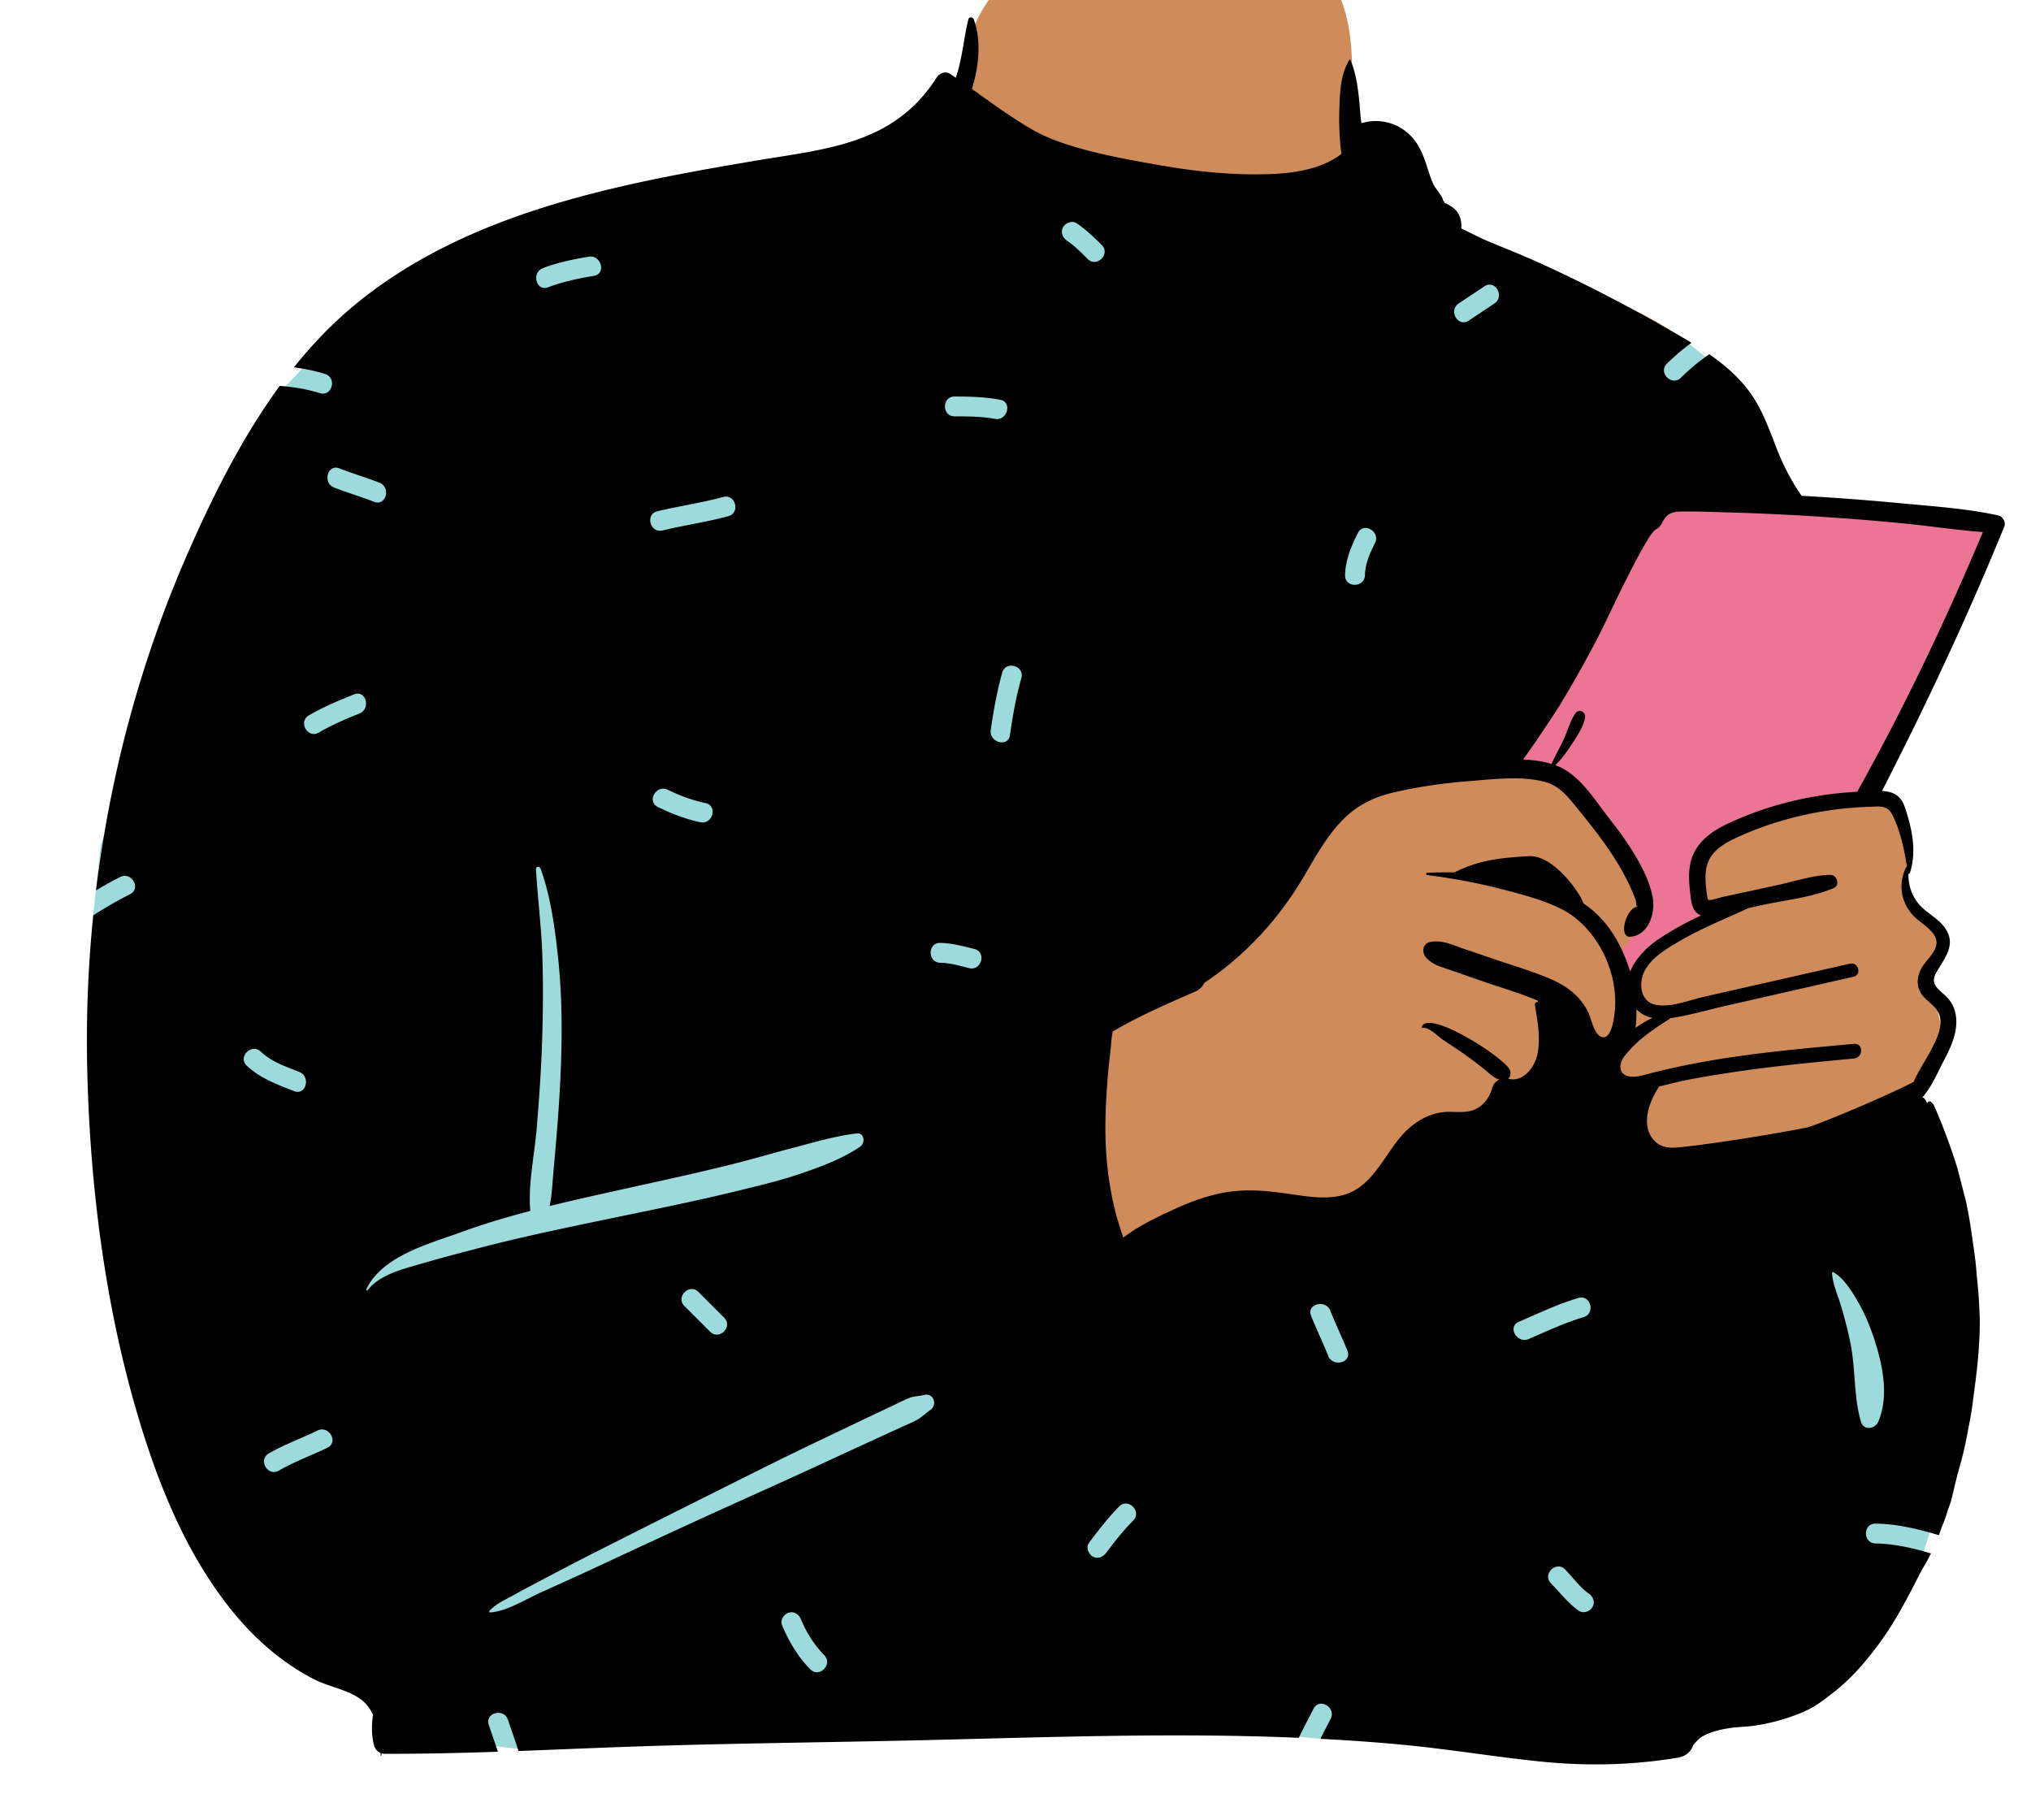 <svg xmlns="http://www.w3.org/2000/svg" width="818" height="733" fill="none" viewBox="0 0 818 733"><g id="body/Paper" fill-rule="evenodd" clip-rule="evenodd"><path id="â Skin" fill="#D08B5B" d="M710.107 196.567c-8.717-33.8-16.733-48.131-32.216-59.879-14.483-10.988-35.624-20.217-66.472-26.959-32.13-5.616-33.04-22.312-41.096-49.146-2.351-8.067-13.997-10.214-19.023-4.4a23.123 23.123 0 0 0-2.213-2.097c.685-3.847-4.918-14.875-4.731-18.555 1.954-38.412-10.613-57.702-41.978-64.873-6.821-1.56-53.154-2.478-59.805-.64-29.076 8.038-57.699 33.557-53.318 64.297-9.127 11.926-18.06 19.204-32.141 23.047-21.928 2.783-10.912 313.384 27.172 499.466 16.34 79.84 407.05-56.051 389.395-96.038 2.503-7.33-2.059-15.385 0-22.954 1.49-5.478 5.306-7.743 7.227-13.167 2.703-7.633-.237-17.872-3.28-25.661-1.247-3.882 2.296-8.06 3.28-12.021 4.669-18.683-6.023-17.036-13.73-29.526.114-.039 2.119-8.955 2.11-8.911 1.18-6.366-1.777-14.521-4.356-19.835-1.743-3.591-5.476-5.839-9.186-5.427 3.736-12.681 8.461-23.233 13.542-35.45 8.986-21.536 17.531-44.065 30.435-63.558 5.284-7.981 1.016-15.323-7.535-15.867-27.678-1.758-55.053-5.742-82.081-11.846Z"/><path id="ð± Device" fill="#EC7495" d="M666.899 199.178 603.72 306.087s14.988 1.496 21.053 4.409c6.066 2.914 33.916 38.314 33.916 38.314l4.425 19.494-10.485 15.716 4.089 9.868s2.917-6.685 10.181-11.875c7.264-5.19 23.283-13.709 23.283-13.709s-5.324-2.848-5.324-6.191-4.689-17.605 5.324-22.992c10.012-5.388 61.751-17.996 61.751-17.996l52.435-110.591-137.469-11.356Z"/><path id="ð Top" fill="#9DDADB" d="m385.058 58.087 200.614 35.205 92.219 43.396 15.054 11.597-89.226 157.802-137.77 25.133-35.1 91.159 7.164 102.756 224.126-26.719 96.677-11.486 22.727 91.737-4.106 37.739-5.971 19.137-239.67 64.699s-122.043-11.829-143.677-11.829c-21.634 0-180.253 15.751-180.253 15.751l-36.7-3.922s-81.198-85.57-93.792-116.024c-12.594-30.455-39.827-215.58-39.827-215.58l2.998-28.445L110.7 159.677s9.368-8.506 21.179-22.989c11.811-14.482 253.18-78.6 253.18-78.6Z"/><path id="ð Ink" fill="#000" d="M748.149 318.846c-18.13.921-36.28 5.231-52.68 13.04-6.71 3.2-12.79 7.82-14.57 15.42-.9 3.881-.68 7.891-.201 11.811.361 2.969.451 6.759 3.031 8.769.44.34.91.6 1.4.79-6.05 2.73-11.811 6.011-16.931 9.39-4.679 3.09-9.489 7.85-11.649 13.22a52.38 52.38 0 0 0-.54-1.72c-3.68-10.879-9.35-19.789-18.28-25.78-1.014-3.695-11.897-19.599-22.006-18.999-11.07.65-19.974 1.459-29.985 6.549-3.649-.08-7.29-.03-10.889.13-.62.02-.59.861 0 .93 2.92.371 5.84.78 8.76 1.26 6.94 1.111 13.86 2.52 20.629 4.27 8.121 2.101 16.521 4.21 24.111 7.88 14.719 7.131 23.83 25.771 21.96 41.99-.31 2.66-1.34 10.7-5.031 9.87-3.119-.7-4.359-7.21-5.449-9.62-2.92-6.4-8.18-10.58-14.49-13.41-7.41-3.33-15.34-5.58-23.021-8.199-4.349-1.49-8.699-2.981-13.059-4.461-4.46-1.529-8.7-3.64-13.45-2.57-2.87.65-3.2 4.07-1.59 6.031 2.45 2.989 6.09 3.869 9.62 5.099 4.66 1.62 9.31 3.241 13.96 4.86 7.189 2.5 14.72 4.61 21.729 7.67l-.219.5c-.571-.16-1.241.41-1.13 1.11 1.05 6.47 2.51 13.95.889 20.431-1.279 5.139-5.79 10.83-11.649 9.319.92-.84 1.26-2.29.64-3.63-2.321-4.96-32.72-24.54-35.43-17.269-.09.259.189.449.41.41 2.31-.481 6.18 3.459 8.029 4.709 2.67 1.801 5.38 3.56 8.021 5.41 2.89 2.021 5.71 4.141 8.46 6.33 2.16 1.721 3.79 3.51 6.269 4.381a5.241 5.241 0 0 0-2.769 3.239c-1.12 3.83-3.28 7.08-7.03 8.771-3.93 1.759-8.36.649-12.5 1.08-5.64.569-10.56 3.25-14.67 7.08-8.63 8.059-12.96 22.26-25.03 26.069-7.21 2.271-15.21.84-22.51-.19-8.15-1.15-16.09-2.06-24.3-.86-7.86 1.151-15.29 3.87-22.47 7.19-6.73 3.11-14.17 6.631-20.14 11.27-1.23-3.79-2.47-7.54-3.411-11.41-2.219-9.149-3.419-18.47-3.71-27.87-.269-8.949.231-17.939 1-26.85.381-4.45.981-8.88 1.361-13.33.099-1.12.3-2.32.45-3.519 10.66-6.291 21.859-11.11 33.149-16.07.031-.01.061-.031.091-.04.35-.161.69-.31 1.04-.46a.213.213 0 0 0-.04-.061c1.29-.789 2.19-1.84 2.73-3.02 16.27-10.79 29.87-25.519 40.01-42.7 4.25-7.2 8.34-14.67 13.9-20.979 5.92-6.731 12.95-10.731 21.65-12.811 10.17-2.439 20.65-3.9 31.07-4.73 5.69-.449 12.049-1.15 18.25-1.119 4.32.029 8.549.399 12.43 1.469 5.75 1.58 9.11 5.951 12.72 10.37 3.45 4.241 6.88 8.491 10.1 12.911 3.049 4.189 5.93 8.519 8.43 13.059 1.5 2.72 2.89 5.521 4.06 8.41.41 1.021.95 2.18 1.2 3.24.25 1.07-.21 2.201.99 2.201-4.95.069-8.24 12.412-3.32 12.122 6.918-.403 10.396-8.696 9.04-16.053-2.418-13.127-15.477-28.981-18.061-32.34-5.71-7.42-11.599-17.1-20.739-20.55-.13-.05-.27-.099-.4-.14 2.66-2.52 4.76-5.539 6.77-8.61 2.07-3.16 4.539-6.78 5.22-10.53.43-2.389-2.54-3.75-3.95-1.66-2.05 3.05-3.04 6.91-4.57 10.261-1.56 3.399-3.46 6.609-4.96 10.039-3.61-1.11-7.51-1.619-11.48-1.789 5.01-6.78 13.569-19.861 14.6-21.541 4.74-7.78 9.25-15.799 13.56-23.83 4.659-8.7 8.65-17.76 13.11-26.56 2.53-4.989 5.08-10.02 7.89-14.86.97-1.66 2.01-3.32 3.19-4.83.23-.299.52-.549.79-.83.31-.17.63-.36.81-.459 1.619-.93 2.19-3.09 3.329-4.461 1.821-2.209 3.961-2.469 6.701-2.5 5.839-.06 11.7.17 17.53.33 8.57.24 17.13.58 25.69 1.03 2.59.14 5.17.28 7.76.44 12.45.741 24.89 1.71 37.3 2.901 10.98 1.049 21.96 2.76 32.95 3.58-14.88 35.35-31.38 70.06-50.061 103.56-.189.339-.33.679-.419 1.019Zm-82.56 91.07a41.573 41.573 0 0 0-6.9 4.031c.36-2.43.45-4.991.35-7.561 1.79 1.92 4.08 3.02 6.55 3.53Zm102.45-60.809a.5.5 0 0 0-.41.279c-3.32 6.85-1.931 14.5 3.49 19.87 2.84 2.8 9.03 5.96 8.829 10.56-.17 3.72-4.219 6.84-5.949 9.91-1.61 2.86-2.21 6-.92 9.101 1.65 3.969 6.26 5.549 7.84 9.45 2 4.949-1.25 10.92-3.53 15.229-2.12 3.99-4.861 7.98-6.68 12.2-12.19 6.311-39.85 17.77-43.181 18.411a567.452 567.452 0 0 1-12.21 2.24 751.408 751.408 0 0 1-23.549 3.729c-4.48.63-8.97 1.25-13.46 1.74-3.92.42-8.34.99-11.5-1.959-6.37-5.961-2.8-15.951 1.23-21.971.08-.119.08-.23.05-.33 3.8-.89 7.59-1.93 11.37-2.66 7.27-1.4 14.59-2.579 21.92-3.629 15.06-2.151 30.22-3.571 45.359-5 3.75-.361 3.79-6.26 0-5.91-21.75 1.99-43.609 3.879-65.069 8.07a300.096 300.096 0 0 0-16.03 3.549c-2.51.621-5.2 1.591-7.83 1.621-.16 0-.321 0-.48-.011-5.15-.159-5.9-4.569-3.07-8.239.35-.451.71-.901 1.08-1.33 5-5.961 11.229-9.941 17.649-14.061 7.191-.98 14.361-3.16 21.401-4.76 17.38-3.96 34.76-7.92 52.15-11.87 3.409-.78 1.96-6.02-1.45-5.25-13.2 2.991-26.4 5.98-39.601 8.97l-19.319 4.381c-3.86.869-8.681 2.619-13.221 3.25-2.239.309-4.409.349-6.369-.11-6.33-1.5-6.65-9.411-3.92-14.111 3.06-5.279 8.84-8.58 13.97-11.57 8.89-5.19 18.35-8.92 27.59-13.22l4.92-1.08c9.54-2.1 20.44-3.13 29.42-6.979 2.69-1.141 1.219-5.381-1.44-5.321-6.97.151-14.26 2.63-21.07 4.1-7.37 1.6-14.75 3.19-22.12 4.78-.74.16-5.12 1.56-5.78 1.25-.42-.2-.57-1.659-.71-2.62-.451-3.16-.78-6.479-.29-9.65 1.08-7.11 7.01-10.45 13.01-13.18 13.36-6.07 28.01-9.869 42.59-11.39 3.36-.35 6.72-.569 10.1-.68 3.969-.12 7.24-.82 9.25 3.09 3.16 6.16 4.9 14.081 5.94 21.111Zm-18.554 223.344c-2.911-10.068-2.119-20.818-4.113-31.087-1.029-5.298-2.434-10.554-3.968-15.726-1.238-4.178-3.303-8.622-3.537-12.982-.014-.291.329-.459.565-.325 4.107 2.352 7.261 7.437 9.603 11.427 2.804 4.775 4.945 9.775 6.672 15.032 3.442 10.473 6.268 23.106 1.829 33.661-1.321 3.142-5.961 3.771-7.051 0Zm-113.608 76.216c-4.338-3.027-7.499-7.259-11.178-10.994-3.618-3.673 2.038-9.33 5.657-5.656 3.139 3.185 5.864 7.165 9.558 9.742 1.778 1.239 2.601 3.48 1.436 5.473-1.03 1.759-3.7 2.672-5.473 1.435ZM611.685 532.32c7.919-3.424 15.707-7.153 23.995-9.619 4.953-1.475 7.05 6.248 2.127 7.713-7.633 2.273-14.792 5.661-22.084 8.813-4.682 2.024-8.751-4.87-4.038-6.907Zm-83.63-2.396c-1.937-4.778 5.806-6.837 7.714-2.126 2.197 5.422 4.715 10.705 6.912 16.127 1.935 4.778-5.806 6.838-7.714 2.127-2.197-5.422-4.716-10.705-6.912-16.128Zm-82.545 95.419c-1.29 1.72-3.441 2.652-5.473 1.436-1.702-1.02-2.741-3.732-1.435-5.473 3.813-5.082 7.676-10.103 12.145-14.634 3.623-3.673 9.277 1.988 5.657 5.657-3.991 4.046-7.488 8.475-10.894 13.014ZM433.707 89.952c3.672 2.508 6.889 5.555 10.026 8.69 3.647 3.645-2.011 9.301-5.658 5.656-2.643-2.642-5.309-5.324-8.406-7.438-1.789-1.222-2.592-3.495-1.435-5.473 1.037-1.772 3.688-2.653 5.473-1.435Zm120.091 128.737c-2.076 4.157-3.945 8.232-4.063 12.957-.126 5.147-8.126 5.15-7.999 0 .153-6.183 2.433-11.545 5.154-16.995 2.302-4.613 9.2-.556 6.908 4.038Zm44.062-103.393c4.301-2.867 8.302 4.066 4.039 6.908l-10.369 6.912c-4.299 2.866-8.3-4.066-4.038-6.908l10.368-6.912ZM406.745 296.069c-.734 5.084-8.442 2.909-7.715-2.126 1.125-7.782 2.498-15.461 4.609-23.041 1.382-4.96 9.097-2.84 7.714 2.127-2.111 7.58-3.484 15.259-4.608 23.04Zm-28.049 91.64c-5.149-.109-5.15-8.109 0-8 4.66.099 9.241 1.325 13.736 2.447 5 1.249 2.868 8.962-2.127 7.714-3.8-.949-7.669-2.077-11.609-2.161Zm-10.354 184.6c-1.769.861-3.584 1.636-5.372 2.454a7917.077 7917.077 0 0 0-33.085 15.219c-14.9 6.897-29.915 13.551-44.851 20.373-15.231 6.958-30.422 14.008-45.594 21.094-7.148 3.337-14.35 6.552-21.538 9.802-6.146 2.779-13.743 7.635-20.49 8.092-.347.024-.463-.415-.265-.64 2.549-2.899 6.615-4.585 9.965-6.469 3.422-1.926 6.908-3.737 10.378-5.574 7.234-3.833 14.477-7.635 21.781-11.333a11603.86 11603.86 0 0 1 43.889-22.064c14.932-7.477 29.845-15.004 44.908-22.215a7831.458 7831.458 0 0 1 32.842-15.631c1.663-.787 3.309-1.636 5.009-2.34 2.259-.935 3.976-.744 6.306-1.32 3.8-.938 5.445 3.894 2.528 5.998-2.402 1.733-3.666 3.215-6.411 4.554Zm-53.407 82.031c-.821-1.995.898-4.421 2.794-4.921 2.271-.598 4.092.782 4.921 2.794 2.193 5.335 5.317 10.23 9.338 14.364 3.594 3.694-2.06 9.353-5.657 5.657-5.039-5.182-8.659-11.238-11.396-17.894Zm-39.291-128.411c-3.647-3.646 2.011-9.302 5.657-5.656l10.368 10.367c3.647 3.647-2.012 9.303-5.657 5.657l-10.368-10.368Zm-106.37-16.903c-7.454 2.186-16.148 4.196-21.23 10.555-.248.311-.665-.088-.516-.398 6.506-13.488 25.164-18.219 38.082-22.944 9.137-3.343 18.512-6.115 27.966-8.591-.945-10.785 1.661-22.344 2.567-33.076.967-11.458 1.754-22.946 2.158-34.44.413-11.725.513-23.529.127-35.257-.384-11.685-1.901-23.227-2.565-34.873-.064-1.126 1.504-1.18 1.842-.249 3.926 10.807 5.603 22.778 6.881 34.173 1.316 11.739 1.753 23.444 1.585 35.251-.174 12.14-.88 24.251-1.849 36.352-.459 5.736-.992 11.464-1.495 17.196-.384 4.374-.562 8.713-1.454 12.948a954.458 954.458 0 0 1 17.114-4.01c18.166-4.099 36.408-7.903 54.498-12.336 8.88-2.175 17.633-4.781 26.473-7.095 8.324-2.179 17.11-4.821 25.656-5.793 3.05-.348 3.438 3.824 1.419 5.24-6.946 4.877-16.171 8.273-24.194 11.003-8.052 2.739-16.422 4.71-24.675 6.739-17.211 4.233-34.585 7.694-51.933 11.299-17.324 3.601-34.681 7.175-51.81 11.618-8.249 2.14-16.47 4.288-24.647 6.688Zm-40.847-214.023c-4.454 2.615-8.475-4.302-4.037-6.908 5.807-3.408 11.996-5.969 18.235-8.467 4.788-1.916 6.848 5.824 2.127 7.715-5.607 2.244-11.107 4.598-16.325 7.66Zm-16.128 297.215c-4.466 2.59-8.49-4.326-4.037-6.907 6.254-3.625 13.103-6.044 19.584-9.216 4.611-2.258 8.661 4.645 4.037 6.908-6.48 3.172-13.33 5.59-19.584 9.215Zm-7.254-168.713c4.318 4.102 10.081 6.033 15.515 8.188 4.738 1.877 2.66 9.611-2.127 7.714-6.77-2.685-13.666-5.136-19.045-10.246-3.742-3.554 1.925-9.201 5.657-5.656Zm47.771-229.125c4.747 1.862 2.668 9.596-2.127 7.715-5.318-2.086-10.81-3.674-16.128-5.76-4.746-1.862-2.668-9.595 2.127-7.715 5.318 2.086 10.81 3.674 16.128 5.76Zm84.273-91.008c5.044-.85 7.192 6.86 2.127 7.715-6.284 1.061-12.472 2.302-18.432 4.608-4.813 1.862-6.878-5.876-2.127-7.714 5.961-2.306 12.149-3.548 18.432-4.609Zm27.845 221.583c-4.625-2.274-.567-9.17 4.037-6.907 4.852 2.385 9.879 4.229 15.173 5.356 5.041 1.074 2.894 8.785-2.127 7.715-5.958-1.27-11.627-3.481-17.083-6.164Zm26.299-124.815c4.98-1.364 7.086 6.355 2.127 7.715-8.725 2.39-17.708 3.633-26.497 5.76-5.009 1.212-7.128-6.504-2.127-7.714 8.789-2.128 17.773-3.369 26.497-5.761Zm111.566-39.168c5.064.937 2.906 8.646-2.126 7.715-5.357-.991-10.786-1.007-16.217-1.01-5.156-.002-5.147-8.002 0-8 6.17.003 12.261.17 18.343 1.295Zm363.86 41.795c-13.07-1.25-26.16-2.25-39.27-3-.611-.031-1.21-.07-1.821-.101-.069-.139-.159-.27-.25-.41-4.279-6.28-7.429-12.559-10.159-19.66-2.61-6.76-5.14-13.729-9.16-19.829-4.585-6.95-10.775-12.388-17.559-17.101-4.115 2.767-7.934 6.007-11.428 9.441-3.677 3.613-9.335-2.043-5.657-5.657a87.95 87.95 0 0 1 9.922-8.418c-4.045-2.458-8.172-4.768-12.198-7.066a605.965 605.965 0 0 0-46.31-23.849c-7.33-3.391-14.75-6.401-22.22-9.451-4.021-1.64-7.99-3.75-12.01-5.65.29-2.84-.56-6.02-2.74-7.89-1.61-1.37-2.86-1.88-4.78-2.85-.43-.15-.69-.24-.81-.29.09.02.35.1.779.24 1.021.47 1.101.33.241-.41-.05-1.62-3.241-5.04-3.97-6.71-2.54-5.73-3.33-11.79-7.08-17.01-5.17-7.19-13.85-9.91-21.941-7.47-.839-8.65-1.059-17.68-4.319-25.4-.09-.21-.38-.3-.51-.07-3.4 5.79-3.69 12.24-3.95 18.92-.25 6.27-.011 12.68.81 18.91-.52.4-1.05.78-1.6 1.15-2.58 1.7-5.36 3.01-8.28 3.98-5.56 1.84-11.39 2.64-17.22 2.92-15.05.72-30.56-.8-45.36-3.38-14.97-2.61-37.92-6.53-51.24-14.02-8.791-4.94-16.9-10.97-25.121-16.81 2.981-9.6 3.741-19.92.741-28.03-.36-.97-1.88-1.15-2.17 0-1.88 7.74-2.43 15.52-4.93 23.17-.04.11-.08.23-.12.34-.78-.53-1.56-1.05-2.34-1.57-1.8-1.19-4.25-.3-5.33 1.4-17.271 27.21-44.62 28.77-73.34 33.63-31.431 5.32-63.02 11.06-93.24 21.47-28.9 9.96-56.52 24.461-78.4 46.121-4.953 4.904-9.585 10.129-13.957 15.584 4.23.533 8.425 1.363 12.566 2.664 4.903 1.54 2.796 9.261-2.127 7.714-5.322-1.672-10.703-2.499-16.139-2.911-14.867 20.338-26.459 43.399-36.483 66.098-19.227 43.521-31.742 89.869-37.5 137.056 3.161-1.895 6.38-3.7 9.68-5.379 4.583-2.331 8.626 4.573 4.037 6.908a166.344 166.344 0 0 0-14.842 8.547 499.33 499.33 0 0 0-2.415 62.198c1.17 49.48 7.85 100.41 22.96 147.62 7.41 23.17 17.23 46.151 31.86 65.731 6.62 8.869 14.14 16.869 23 23.539 4.29 3.24 8.83 6.131 13.62 8.57 6.17 3.16 14.21 4.2 19.53 8.67 1.75 1.471 3.1 3.41 4.12 5.6-.59 4.16-.66 8.33.48 12.49.36 1.301 1.34 2.36 2.55 2.87.02.36.02.71.02 1.05 0 .16.24.2.27.041l.15-.94c.39.129.8.19 1.22.19 15.19.057 30.399-.313 45.609-.829-1.176-3.603-2.45-7.175-3.673-10.778-1.661-4.894 6.068-6.975 7.714-2.126 1.431 4.212 2.927 8.387 4.258 12.614 16.297-.606 32.589-1.334 48.852-1.871 34.59-1.151 69.17-1.531 103.769-2.26 53.731-1.139 107.853-3.471 161.667-1.19 1.861-3.95 3.944-7.809 5.919-11.705 2.33-4.598 9.23-.545 6.908 4.038-1.373 2.707-2.795 5.38-4.146 8.082 10.899.566 21.787 1.314 32.652 2.335 18.54 1.739 36.901 4.829 55.421 6.75 18.829 1.959 37.25 1.61 55.93-1.5 3.36-.56 5.34-2.591 6.16-5.111a.128.128 0 0 0 .069-.06c.96-1.12 1.861-2.049 2.79-2.86a19.683 19.683 0 0 1 3.721-1.87c2.63-1 5.37-1.61 8.15-2.02 3.06-.459 6.16-.5 9.22-.879 2.579-.33 5.1-.821 7.619-1.42 4.531-1.08 8.831-2.49 13.111-4.361 3.73-1.629 7.099-3.969 10.28-6.52 6.58-4.81 12.279-10.949 17.26-17.33 2.9-3.73 5.63-7.6 8.11-11.629 4.32-6.981 8-14.231 11.72-21.541a79.271 79.271 0 0 0 3.708-6.649c-7.27-2.142-14.61-3.888-22.317-4.012-5.152-.083-5.151-8.083 0-8 8.839.141 17.2 2.206 25.507 4.666a78.386 78.386 0 0 0 1.152-3.255 57.39 57.39 0 0 0 2.49-7.02l1.2-3.24c.9-3.74 1.8-7.49 2.71-11.24 1.81-6 3.239-12.09 4.29-18.26.88-4.06 1.56-8.15 2.02-12.29 1.4-10.03 2.54-20.04 2.62-30.18-.12-6.25-.52-12.49-1.2-18.7-.29-4.22-.78-8.42-1.44-12.59-.86-6.2-1.71-12.339-3.14-18.46l-3.21-12.42a238.187 238.187 0 0 0-9.451-25.36c-.199-.519-1.21-1.66-1.819-1.67-.46-.01-1.101.41-.891.971.021.049.04.109.061.159-.21-.47-.41-.95-.62-1.42-.18-.44-.88-1.319-1.42-1.309-.03 0-.061 0-.1.009.14-.099.27-.23.4-.379 3.59-4.25 5.92-9.841 8.49-14.761 2.13-4.06 4.14-8.34 4.72-12.93.509-4.029-.18-8-2.71-11.26-2.88-3.71-8.3-5.45-5.29-10.81 3.42-6.1 8.45-11.39 3.44-18.32-2.55-3.53-6.59-5.469-9.59-8.54-3.45-3.55-5.091-8.3-5-13.15.21.12.49.061.59-.24 2.9-8.76.8-18.379-2.17-26.91-1.62-4.629-5.051-5.9-9.04-6.129 17.279-33.75 33.449-68.041 47.86-103.121.48-1.15.95-2.299 1.419-3.45.701-1.72-.779-4.009-2.489-4.39-12.46-2.73-25.44-3.6-38.13-4.799Z"/></g></svg>